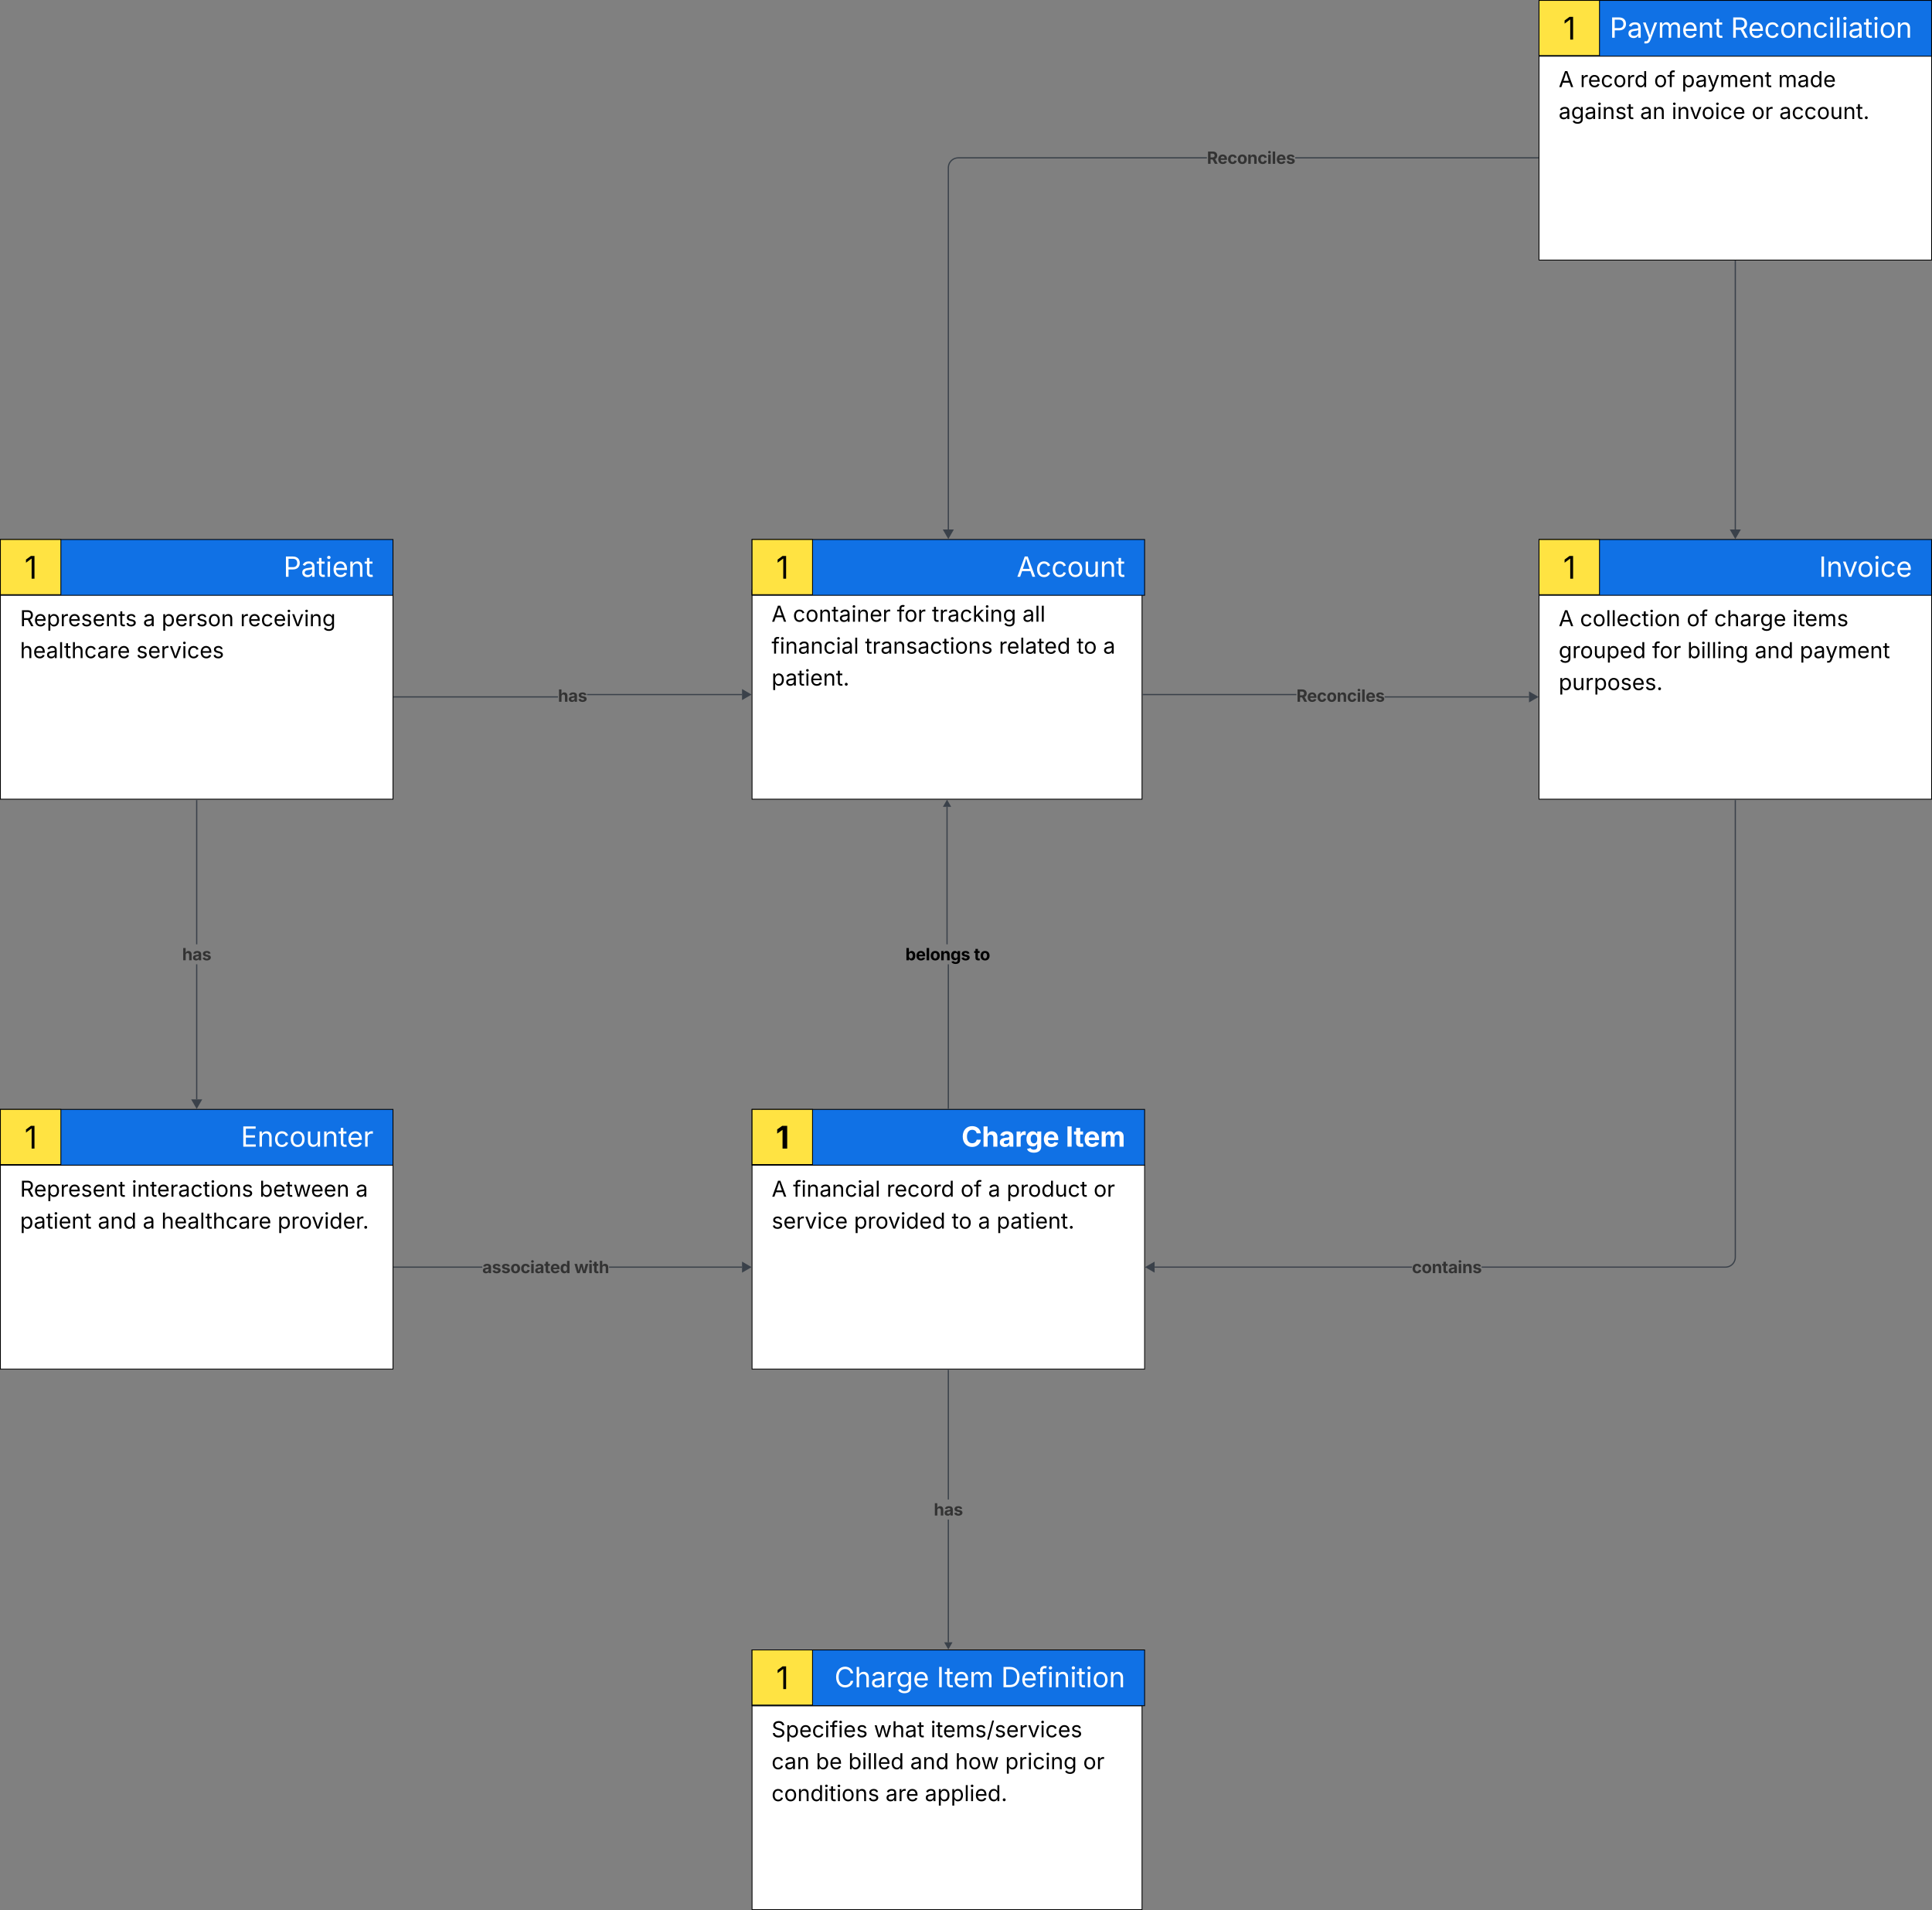 <svg xmlns="http://www.w3.org/2000/svg" xmlns:xlink="http://www.w3.org/1999/xlink" xmlns:lucid="lucid" width="4686.06" height="4631.79"><rect width="100%" height="100%" fill="#808080" stroke="none"/><g transform="translate(11258.802 -998.26)" lucid:page-tab-id="0_0"><path d="M-11257.8 2440.27h952.17v496h-952.17z" stroke="#000" stroke-width="2" fill="#fff"/><use xlink:href="#a" transform="matrix(1,0,0,1,-11210.193,2465.069) translate(0 51.667)"/><use xlink:href="#b" transform="matrix(1,0,0,1,-11210.193,2465.069) translate(298.411 51.667)"/><use xlink:href="#c" transform="matrix(1,0,0,1,-11210.193,2465.069) translate(343.359 51.667)"/><use xlink:href="#d" transform="matrix(1,0,0,1,-11210.193,2465.069) translate(533.828 51.667)"/><use xlink:href="#e" transform="matrix(1,0,0,1,-11210.193,2465.069) translate(0 129.104)"/><use xlink:href="#f" transform="matrix(1,0,0,1,-11210.193,2465.069) translate(282.005 129.104)"/><path d="M-11257.8 2306.54h952.17v135.3h-952.17z" stroke="#000" stroke-width="2" fill="#1071e5"/><use xlink:href="#g" transform="matrix(1,0,0,1,-11210.193,2313.303) translate(638.966 83.646)"/><path d="M-11257.8 2306.54h146.68v133.73h-146.68z" stroke="#000" stroke-width="2" fill="#ffe342"/><use xlink:href="#h" transform="matrix(1,0,0,1,-11250.468,2313.225) translate(51.134 88.319)"/><path d="M-10780.24 3664.24h-2.95V3336.6h2.96zm0-376.05h-2.95v-349.4l2.96-.02z" stroke="#3a414a" stroke-width=".05" fill="#3a414a"/><path d="M-10780.24 2938.82h-2.95v-1.54h2.96z" fill="#3a414a"/><path stroke="#3a414a" stroke-width=".05" fill="#3a414a"/><path d="M-10781.72 3684.5l-10.83-18.76h21.67z" fill="#3a414a"/><path d="M-10781.72 3687.45l-13.38-23.2h26.77zm-8.28-20.24l8.28 14.35 8.28-14.34z" stroke="#3a414a" stroke-width=".05" fill="#3a414a"/><use xlink:href="#i" transform="matrix(1,0,0,1,-10816.98,3288.194) translate(0 38.75)"/><path d="M-9434.72 2428.82h945.92v507.46h-945.92z" stroke="#000" stroke-width="2" fill="#fff"/><use xlink:href="#j" transform="matrix(1,0,0,1,-9387.423,2454.192) translate(0 51.667)"/><use xlink:href="#k" transform="matrix(1,0,0,1,-9387.423,2454.192) translate(51.797 51.667)"/><use xlink:href="#l" transform="matrix(1,0,0,1,-9387.423,2454.192) translate(304.01 51.667)"/><use xlink:href="#m" transform="matrix(1,0,0,1,-9387.423,2454.192) translate(389.245 51.667)"/><use xlink:href="#n" transform="matrix(1,0,0,1,-9387.423,2454.192) translate(608.594 51.667)"/><use xlink:href="#o" transform="matrix(1,0,0,1,-9387.423,2454.192) translate(0 129.104)"/><use xlink:href="#p" transform="matrix(1,0,0,1,-9387.423,2454.192) translate(226.875 129.104)"/><use xlink:href="#q" transform="matrix(1,0,0,1,-9387.423,2454.192) translate(551.432 129.104)"/><use xlink:href="#r" transform="matrix(1,0,0,1,-9387.423,2454.192) translate(740.26 129.104)"/><use xlink:href="#s" transform="matrix(1,0,0,1,-9387.423,2454.192) translate(804.167 129.104)"/><use xlink:href="#t" transform="matrix(1,0,0,1,-9387.423,2454.192) translate(0 206.542)"/><path d="M-9434.72 2306.54h952.17v135.3h-952.17z" stroke="#000" stroke-width="2" fill="#1071e5"/><use xlink:href="#u" transform="matrix(1,0,0,1,-9387.111,2313.303) translate(594.24 83.646)"/><path d="M-9434.72 2306.54h146.68v133.73h-146.68z" stroke="#000" stroke-width="2" fill="#ffe342"/><use xlink:href="#h" transform="matrix(1,0,0,1,-9427.385,2313.225) translate(51.134 88.319)"/><path d="M-9434.72 3823.8h952.17v494.45h-952.17z" stroke="#000" stroke-width="2" fill="#fff"/><use xlink:href="#j" transform="matrix(1,0,0,1,-9387.111,3848.532) translate(0 51.667)"/><use xlink:href="#o" transform="matrix(1,0,0,1,-9387.111,3848.532) translate(51.797 51.667)"/><use xlink:href="#v" transform="matrix(1,0,0,1,-9387.111,3848.532) translate(278.672 51.667)"/><use xlink:href="#w" transform="matrix(1,0,0,1,-9387.111,3848.532) translate(458.255 51.667)"/><use xlink:href="#x" transform="matrix(1,0,0,1,-9387.111,3848.532) translate(524.974 51.667)"/><use xlink:href="#y" transform="matrix(1,0,0,1,-9387.111,3848.532) translate(569.922 51.667)"/><use xlink:href="#z" transform="matrix(1,0,0,1,-9387.111,3848.532) translate(780.859 51.667)"/><use xlink:href="#A" transform="matrix(1,0,0,1,-9387.111,3848.532) translate(0 129.104)"/><use xlink:href="#B" transform="matrix(1,0,0,1,-9387.111,3848.532) translate(199.609 129.104)"/><use xlink:href="#r" transform="matrix(1,0,0,1,-9387.111,3848.532) translate(436.693 129.104)"/><use xlink:href="#x" transform="matrix(1,0,0,1,-9387.111,3848.532) translate(500.599 129.104)"/><use xlink:href="#t" transform="matrix(1,0,0,1,-9387.111,3848.532) translate(545.547 129.104)"/><path d="M-9434.72 3688.5h952.17v135.3h-952.17z" stroke="#000" stroke-width="2" fill="#1071e5"/><use xlink:href="#C" transform="matrix(1,0,0,1,-9387.111,3695.268) translate(460.32 83.646)"/><use xlink:href="#D" transform="matrix(1,0,0,1,-9387.111,3695.268) translate(712.99 83.646)"/><path d="M-9434.72 3688.5h146.68v133.73h-146.68z" stroke="#000" stroke-width="2" fill="#ffe342"/><use xlink:href="#E" transform="matrix(1,0,0,1,-9427.385,3695.189) translate(50.212 88.319)"/><path d="M-9434.72 5134.6h945.92v494.45h-945.92z" stroke="#000" stroke-width="2" fill="#fff"/><use xlink:href="#F" transform="matrix(1,0,0,1,-9387.423,5159.329) translate(0 51.667)"/><use xlink:href="#G" transform="matrix(1,0,0,1,-9387.423,5159.329) translate(248.255 51.667)"/><use xlink:href="#H" transform="matrix(1,0,0,1,-9387.423,5159.329) translate(385.833 51.667)"/><use xlink:href="#I" transform="matrix(1,0,0,1,-9387.423,5159.329) translate(0 129.104)"/><use xlink:href="#J" transform="matrix(1,0,0,1,-9387.423,5159.329) translate(107.448 129.104)"/><use xlink:href="#K" transform="matrix(1,0,0,1,-9387.423,5159.329) translate(186.198 129.104)"/><use xlink:href="#L" transform="matrix(1,0,0,1,-9387.423,5159.329) translate(336.354 129.104)"/><use xlink:href="#M" transform="matrix(1,0,0,1,-9387.423,5159.329) translate(445.469 129.104)"/><use xlink:href="#N" transform="matrix(1,0,0,1,-9387.423,5159.329) translate(566.667 129.104)"/><use xlink:href="#O" transform="matrix(1,0,0,1,-9387.423,5159.329) translate(755.755 129.104)"/><use xlink:href="#P" transform="matrix(1,0,0,1,-9387.423,5159.329) translate(0 206.542)"/><use xlink:href="#Q" transform="matrix(1,0,0,1,-9387.423,5159.329) translate(276.536 206.542)"/><use xlink:href="#R" transform="matrix(1,0,0,1,-9387.423,5159.329) translate(371.771 206.542)"/><path d="M-9434.72 4999.3h952.17v135.3h-952.17z" stroke="#000" stroke-width="2" fill="#1071e5"/><use xlink:href="#S" transform="matrix(1,0,0,1,-9387.111,5006.065) translate(152.247 83.646)"/><use xlink:href="#T" transform="matrix(1,0,0,1,-9387.111,5006.065) translate(400.294 83.646)"/><use xlink:href="#U" transform="matrix(1,0,0,1,-9387.111,5006.065) translate(556.349 83.646)"/><path d="M-9434.72 4999.3h146.68v133.73h-146.68z" stroke="#000" stroke-width="2" fill="#ffe342"/><use xlink:href="#h" transform="matrix(1,0,0,1,-9427.385,5005.986) translate(51.134 88.319)"/><path d="M-7525.9 2440.27h952.16v496h-952.17z" stroke="#000" stroke-width="2" fill="#fff"/><use xlink:href="#j" transform="matrix(1,0,0,1,-7478.305,2465.069) translate(0 51.667)"/><use xlink:href="#V" transform="matrix(1,0,0,1,-7478.305,2465.069) translate(51.797 51.667)"/><use xlink:href="#w" transform="matrix(1,0,0,1,-7478.305,2465.069) translate(310.495 51.667)"/><use xlink:href="#W" transform="matrix(1,0,0,1,-7478.305,2465.069) translate(377.214 51.667)"/><use xlink:href="#X" transform="matrix(1,0,0,1,-7478.305,2465.069) translate(567.161 51.667)"/><use xlink:href="#Y" transform="matrix(1,0,0,1,-7478.305,2465.069) translate(0 129.104)"/><use xlink:href="#l" transform="matrix(1,0,0,1,-7478.305,2465.069) translate(226.823 129.104)"/><use xlink:href="#Z" transform="matrix(1,0,0,1,-7478.305,2465.069) translate(312.057 129.104)"/><use xlink:href="#aa" transform="matrix(1,0,0,1,-7478.305,2465.069) translate(475.599 129.104)"/><use xlink:href="#ab" transform="matrix(1,0,0,1,-7478.305,2465.069) translate(584.714 129.104)"/><use xlink:href="#ac" transform="matrix(1,0,0,1,-7478.305,2465.069) translate(0 206.542)"/><path d="M-7525.9 2306.54h952.16v135.3h-952.17z" stroke="#000" stroke-width="2" fill="#1071e5"/><use xlink:href="#ad" transform="matrix(1,0,0,1,-7478.305,2313.303) translate(631.447 83.646)"/><path d="M-7525.9 2306.54h146.67v133.73h-146.68z" stroke="#000" stroke-width="2" fill="#ffe342"/><use xlink:href="#h" transform="matrix(1,0,0,1,-7518.58,2313.225) translate(51.134 88.319)"/><path d="M-7525.9 1133h952.16v496h-952.17z" stroke="#000" stroke-width="2" fill="#fff"/><use xlink:href="#j" transform="matrix(1,0,0,1,-7478.305,1157.791) translate(0 51.667)"/><use xlink:href="#v" transform="matrix(1,0,0,1,-7478.305,1157.791) translate(51.797 51.667)"/><use xlink:href="#w" transform="matrix(1,0,0,1,-7478.305,1157.791) translate(231.38 51.667)"/><use xlink:href="#ae" transform="matrix(1,0,0,1,-7478.305,1157.791) translate(298.099 51.667)"/><use xlink:href="#af" transform="matrix(1,0,0,1,-7478.305,1157.791) translate(532.188 51.667)"/><use xlink:href="#ag" transform="matrix(1,0,0,1,-7478.305,1157.791) translate(0 129.104)"/><use xlink:href="#ah" transform="matrix(1,0,0,1,-7478.305,1157.791) translate(197.63 129.104)"/><use xlink:href="#ai" transform="matrix(1,0,0,1,-7478.305,1157.791) translate(274.089 129.104)"/><use xlink:href="#aj" transform="matrix(1,0,0,1,-7478.305,1157.791) translate(468.125 129.104)"/><use xlink:href="#ak" transform="matrix(1,0,0,1,-7478.305,1157.791) translate(535.182 129.104)"/><path d="M-7525.9 999.26h952.16v135.3h-952.17z" stroke="#000" stroke-width="2" fill="#1071e5"/><g><use xlink:href="#al" transform="matrix(1,0,0,1,-7478.305,1006.026) translate(123.764 83.646)"/><use xlink:href="#am" transform="matrix(1,0,0,1,-7478.305,1006.026) translate(417.482 83.646)"/></g><path d="M-7525.9 999.26h146.67V1133h-146.68z" stroke="#000" stroke-width="2" fill="#ffe342"/><g><use xlink:href="#h" transform="matrix(1,0,0,1,-7518.58,1005.947) translate(51.134 88.319)"/></g><path d="M-9905.44 2689.75h-397.7v-2.95h397.7zm446.46-5.72h-375.93v-2.95H-9459z" stroke="#3a414a" stroke-width=".05" fill="#3a414a"/><path d="M-10303.1 2689.75h-1.53v-2.95h1.54z" fill="#3a414a"/><path stroke="#3a414a" stroke-width=".05" fill="#3a414a"/><path d="M-9438.72 2682.55l-18.76 10.84v-21.68z" fill="#3a414a"/><path d="M-9435.77 2682.55l-23.2 13.4v-26.8zm-20.24 8.28l14.33-8.28-14.34-8.28z" stroke="#3a414a" stroke-width=".05" fill="#3a414a"/><g><use xlink:href="#i" transform="matrix(1,0,0,1,-9905.438,2661.215) translate(0 38.75)"/></g><path d="M-10088.95 4072.5h-214.18v-2.95h214.18zm629.97 0h-322.55v-2.95h322.55z" stroke="#3a414a" stroke-width=".05" fill="#3a414a"/><path d="M-10303.1 4072.5h-1.53v-2.95h1.54z" fill="#3a414a"/><path stroke="#3a414a" stroke-width=".05" fill="#3a414a"/><path d="M-9438.72 4071.03l-18.76 10.83v-21.66z" fill="#3a414a"/><path d="M-9435.77 4071.03l-23.2 13.4v-26.8zm-20.24 8.28l14.33-8.27-14.34-8.28z" stroke="#3a414a" stroke-width=".05" fill="#3a414a"/><g><use xlink:href="#an" transform="matrix(1,0,0,1,-10088.953,4046.83) translate(0 38.75)"/><use xlink:href="#ao" transform="matrix(1,0,0,1,-10088.953,4046.83) translate(222.93 38.75)"/></g><path d="M-8957.16 4980.8h-2.95v-297.83h2.94zm0-346.23h-2.95v-313.82h2.94z" stroke="#3a414a" stroke-width=".05" fill="#3a414a"/><path d="M-8957.16 4320.8h-2.95v-1.55h2.94z" fill="#3a414a"/><path stroke="#3a414a" stroke-width=".05" fill="#3a414a"/><path d="M-8958.63 4995.3l-7.5-13h15z" fill="#3a414a"/><path d="M-8958.63 4998.25l-10.06-17.42h20.12zm-4.95-14.47l4.95 8.57 4.94-8.57z" stroke="#3a414a" stroke-width=".05" fill="#3a414a"/><g><use xlink:href="#i" transform="matrix(1,0,0,1,-8993.897,4634.575) translate(0 38.75)"/></g><path d="M-8957.16 3686h-2.95v-349.4h2.94zm-3.13-397.8h-2.94v-333.42h2.95z" stroke="#3a414a" stroke-width=".05" fill="#3a414a"/><path d="M-8957.16 3687.5h-2.95v-1.54h2.94z" fill="#3a414a"/><path stroke="#3a414a" stroke-width=".05" fill="#3a414a"/><path d="M-8954.26 2953.28h-15l7.5-13z" fill="#3a414a"/><path d="M-8951.7 2954.75h-20.1l10.04-17.4zm-15-2.95h9.9l-4.96-8.57z" stroke="#3a414a" stroke-width=".05" fill="#3a414a"/><g><use xlink:href="#ap" transform="matrix(1,0,0,1,-9062.824,3288.194) translate(0 38.75)"/><use xlink:href="#aq" transform="matrix(1,0,0,1,-9062.824,3288.194) translate(166.465 38.75)"/></g><path d="M-7550.18 2686.8v2.95h-350.17v-2.95zm-936.12-2.77v-2.95h371.93v2.95z" stroke="#3a414a" stroke-width=".05" fill="#3a414a"/><path d="M-8486.26 2684.03h-1.54v-2.95h1.54z" fill="#3a414a"/><path stroke="#3a414a" stroke-width=".05" fill="#3a414a"/><path d="M-7529.9 2688.28l-18.78 10.83v-21.66z" fill="#3a414a"/><path d="M-7526.96 2688.28l-23.2 13.38v-26.77zm-20.24 8.27l14.34-8.27-14.34-8.28z" stroke="#3a414a" stroke-width=".05" fill="#3a414a"/><g><use xlink:href="#ar" transform="matrix(1,0,0,1,-8114.369,2661.215) translate(0 38.75)"/></g><path d="M-8331.37 1382.47h-603.2l-3.6.3-3.42.8-3.26 1.36-3 1.85-2.7 2.3-2.3 2.68-1.84 3-1.35 3.28-.83 3.44-.28 3.58v877.2h-2.95v-877.32l.3-3.93.93-3.88 1.53-3.7 2.1-3.4 2.6-3.04 3.03-2.6 3.4-2.08 3.7-1.53 3.88-.94 3.93-.3h603.33zm802.96 0h-588.94v-2.95h588.93z" stroke="#3a414a" stroke-width=".05" fill="#3a414a"/><path d="M-7526.9 1382.47h-1.55v-2.95h1.54z" fill="#3a414a"/><path stroke="#3a414a" stroke-width=".05" fill="#3a414a"/><path d="M-8958.63 2302.54l-10.84-18.77h21.67z" fill="#3a414a"/><path d="M-8958.63 2305.5l-13.4-23.2h26.78zm-8.28-20.25l8.27 14.34 8.27-14.35z" stroke="#3a414a" stroke-width=".05" fill="#3a414a"/><g><use xlink:href="#ar" transform="matrix(1,0,0,1,-8331.367,1356.799) translate(0 38.75)"/></g><path d="M-7049.83 1631.5v650.77" stroke="#3a414a" stroke-width="3" fill="none"/><path d="M-7048.35 1631.55h-2.95V1630h2.95z" stroke="#3a414a" stroke-width=".05" fill="#3a414a"/><path d="M-7049.83 2302.54l-10.83-18.77h21.66z" stroke="#3a414a" stroke-width="3" fill="#3a414a"/><path d="M-7834.2 4072.5h-624.08v-2.95h624.07zm785.85-25.4l-.3 3.9-.95 3.9-1.52 3.7-2.1 3.4-2.6 3.05-3.03 2.6-3.4 2.08-3.7 1.53-3.9.93-3.92.3h-591.26v-2.95h591.14l3.6-.28 3.43-.82 3.27-1.36 3-1.85 2.7-2.3 2.3-2.68 1.84-3.02 1.35-3.26.8-3.45.3-3.58V2938.8l2.95-.02z" stroke="#3a414a" stroke-width=".05" fill="#3a414a"/><path d="M-7048.35 2938.82h-2.95v-1.54h2.95z" fill="#3a414a"/><path stroke="#3a414a" stroke-width=".05" fill="#3a414a"/><path d="M-8459.78 4081.86l-18.77-10.83 18.77-10.83z" fill="#3a414a"/><path d="M-8458.3 4084.42l-23.2-13.4 23.2-13.38zm-17.3-13.4l14.34 8.3v-16.57z" stroke="#3a414a" stroke-width=".05" fill="#3a414a"/><g><use xlink:href="#as" transform="matrix(1,0,0,1,-7834.214,4046.83) translate(0 38.75)"/></g><path d="M-11257.8 3823.8h952.17v494.45h-952.17z" stroke="#000" stroke-width="2" fill="#fff"/><g><use xlink:href="#at" transform="matrix(1,0,0,1,-11210.193,3848.532) translate(0 51.667)"/><use xlink:href="#au" transform="matrix(1,0,0,1,-11210.193,3848.532) translate(270.781 51.667)"/><use xlink:href="#av" transform="matrix(1,0,0,1,-11210.193,3848.532) translate(580.729 51.667)"/><use xlink:href="#aw" transform="matrix(1,0,0,1,-11210.193,3848.532) translate(814.089 51.667)"/><use xlink:href="#ax" transform="matrix(1,0,0,1,-11210.193,3848.532) translate(0 129.104)"/><use xlink:href="#L" transform="matrix(1,0,0,1,-11210.193,3848.532) translate(188.542 129.104)"/><use xlink:href="#b" transform="matrix(1,0,0,1,-11210.193,3848.532) translate(297.656 129.104)"/><use xlink:href="#e" transform="matrix(1,0,0,1,-11210.193,3848.532) translate(342.604 129.104)"/><use xlink:href="#ay" transform="matrix(1,0,0,1,-11210.193,3848.532) translate(624.609 129.104)"/></g><path d="M-11257.8 3688.5h952.17v135.3h-952.17z" stroke="#000" stroke-width="2" fill="#1071e5"/><g><use xlink:href="#az" transform="matrix(1,0,0,1,-11210.193,3695.268) translate(535.548 83.646)"/></g><path d="M-11257.8 3688.5h146.68v133.73h-146.68z" stroke="#000" stroke-width="2" fill="#ffe342"/><g><use xlink:href="#h" transform="matrix(1,0,0,1,-11250.468,3695.189) translate(51.134 88.319)"/></g><defs><path d="M180 0v-1490h510c348 0 508 194 508 460 0 198-88 351-276 417L1256 0h-220L726-579c-117 2-238 0-356 1V0H180zm190-747h312c235 0 327-108 327-283 0-177-92-293-329-293H370v576" id="aA"/><path d="M628 24c-324 0-524-230-524-574 0-343 198-582 503-582 237 0 487 146 487 559v75H286c9 234 145 362 343 362 132 0 231-58 273-172l174 48C1024-91 857 24 628 24zM287-650h624c-17-190-120-322-304-322-192 0-309 151-320 322" id="aB"/><path d="M158 418v-1536h174v179h20c37-59 106-193 324-193 279 0 474 222 474 576 0 356-194 580-473 580-213 0-288-135-325-197h-14v591H158zm492-555c209 0 317-186 317-421 0-232-105-413-317-413-206 0-314 166-314 413 0 249 111 421 314 421" id="aC"/><path d="M158 0v-1118h174v172h12c41-113 157-188 290-188 26 0 70 2 91 3v181c-11-2-60-10-108-10-161 0-279 109-279 260V0H158" id="aD"/><path d="M538 24C308 24 148-78 108-271l171-41c32 123 123 178 257 178 156 0 256-77 256-169 0-77-54-128-164-154l-186-44c-203-48-300-148-300-305 0-192 176-326 414-326 230 0 351 112 402 269l-163 42c-31-80-94-158-238-158-133 0-233 69-233 162 0 83 57 129 188 160l169 40c203 48 298 149 298 302 0 196-179 339-441 339" id="aE"/><path d="M338-670V0H158v-1118h173l1 207c72-158 192-221 342-221 226 0 378 139 378 422V0H872v-695c0-172-96-275-252-275-161 0-282 109-282 300" id="aF"/><path d="M598-1118v154H368v674c0 100 37 144 132 144 23 0 62-6 92-12L629-6c-37 13-88 20-134 20-193 0-307-107-307-290v-688H20v-154h168v-266h180v266h230" id="aG"/><g id="a"><use transform="matrix(0.026,0,0,0.026,0,0)" xlink:href="#aA"/><use transform="matrix(0.026,0,0,0.026,33.542,0)" xlink:href="#aB"/><use transform="matrix(0.026,0,0,0.026,64.635,0)" xlink:href="#aC"/><use transform="matrix(0.026,0,0,0.026,97.292,0)" xlink:href="#aD"/><use transform="matrix(0.026,0,0,0.026,116.484,0)" xlink:href="#aB"/><use transform="matrix(0.026,0,0,0.026,147.578,0)" xlink:href="#aE"/><use transform="matrix(0.026,0,0,0.026,175.729,0)" xlink:href="#aB"/><use transform="matrix(0.026,0,0,0.026,206.823,0)" xlink:href="#aF"/><use transform="matrix(0.026,0,0,0.026,238.333,0)" xlink:href="#aG"/><use transform="matrix(0.026,0,0,0.026,255.26,0)" xlink:href="#aE"/></g><path d="M471 26C259 26 90-98 90-318c0-256 228-303 435-329 202-27 287-16 287-108 0-139-79-219-234-219-161 0-248 86-283 164l-173-57c86-203 278-265 451-265 150 0 419 46 419 395V0H815v-152h-12C765-73 660 26 471 26zm31-159c199 0 310-134 310-271v-155c-30 35-226 55-295 64-131 17-246 59-246 186 0 116 97 176 231 176" id="aH"/><use transform="matrix(0.026,0,0,0.026,0,0)" xlink:href="#aH" id="b"/><path d="M613 24c-304 0-509-231-509-576 0-350 205-580 509-580 305 0 511 230 511 580 0 345-206 576-511 576zm0-161c226 0 329-195 329-415 0-222-103-419-329-419-223 0-326 196-326 419 0 220 103 415 326 415" id="aI"/><g id="c"><use transform="matrix(0.026,0,0,0.026,0,0)" xlink:href="#aC"/><use transform="matrix(0.026,0,0,0.026,32.656,0)" xlink:href="#aB"/><use transform="matrix(0.026,0,0,0.026,63.75,0)" xlink:href="#aD"/><use transform="matrix(0.026,0,0,0.026,83.828,0)" xlink:href="#aE"/><use transform="matrix(0.026,0,0,0.026,111.979,0)" xlink:href="#aI"/><use transform="matrix(0.026,0,0,0.026,143.958,0)" xlink:href="#aF"/></g><path d="M613 24c-304 0-509-231-509-576 0-350 205-580 509-580 216 0 392 114 453 309l-173 49c-33-115-133-197-280-197-223 0-326 196-326 419 0 220 103 415 326 415 150 0 252-85 285-206l172 49C1010-95 832 24 613 24" id="aJ"/><path d="M158 0v-1118h180V0H158zm91-1301c-68 0-125-53-125-119s57-119 125-119c69 0 126 53 126 119s-57 119-126 119" id="aK"/><path d="M481 0L54-1118h197c107 314 236 620 325 951 87-331 217-637 324-951h197L670 0H481" id="aL"/><path d="M611 442c-248 0-391-105-460-228l146-94c47 65 117 165 314 165 178 0 307-82 307-266v-224h-17C863-141 792-18 576-18c-268 0-472-195-472-546 0-346 197-568 476-568 216 0 288 133 326 193h17v-179h175V29c0 289-215 413-487 413zm-5-620c203 0 314-146 314-390 0-237-108-403-314-403-213 0-319 180-319 403 0 230 109 390 319 390" id="aM"/><g id="d"><use transform="matrix(0.026,0,0,0.026,0,0)" xlink:href="#aD"/><use transform="matrix(0.026,0,0,0.026,19.193,0)" xlink:href="#aB"/><use transform="matrix(0.026,0,0,0.026,50.286,0)" xlink:href="#aJ"/><use transform="matrix(0.026,0,0,0.026,80.755,0)" xlink:href="#aB"/><use transform="matrix(0.026,0,0,0.026,111.849,0)" xlink:href="#aK"/><use transform="matrix(0.026,0,0,0.026,124.766,0)" xlink:href="#aL"/><use transform="matrix(0.026,0,0,0.026,154.74,0)" xlink:href="#aK"/><use transform="matrix(0.026,0,0,0.026,167.656,0)" xlink:href="#aF"/><use transform="matrix(0.026,0,0,0.026,199.167,0)" xlink:href="#aM"/></g><path d="M338-670V0H158v-1490h180v566c73-149 190-208 336-208 226 0 379 139 379 422V0H872v-695c0-172-96-275-252-275-161 0-282 109-282 300" id="aN"/><path d="M338-1490V0H158v-1490h180" id="aO"/><g id="e"><use transform="matrix(0.026,0,0,0.026,0,0)" xlink:href="#aN"/><use transform="matrix(0.026,0,0,0.026,31.536,0)" xlink:href="#aB"/><use transform="matrix(0.026,0,0,0.026,63.151,0)" xlink:href="#aH"/><use transform="matrix(0.026,0,0,0.026,93.099,0)" xlink:href="#aO"/><use transform="matrix(0.026,0,0,0.026,106.797,0)" xlink:href="#aG"/><use transform="matrix(0.026,0,0,0.026,124.245,0)" xlink:href="#aN"/><use transform="matrix(0.026,0,0,0.026,155.781,0)" xlink:href="#aJ"/><use transform="matrix(0.026,0,0,0.026,186.771,0)" xlink:href="#aH"/><use transform="matrix(0.026,0,0,0.026,216.719,0)" xlink:href="#aD"/><use transform="matrix(0.026,0,0,0.026,235.911,0)" xlink:href="#aB"/></g><g id="f"><use transform="matrix(0.026,0,0,0.026,0,0)" xlink:href="#aE"/><use transform="matrix(0.026,0,0,0.026,28.151,0)" xlink:href="#aB"/><use transform="matrix(0.026,0,0,0.026,59.245,0)" xlink:href="#aD"/><use transform="matrix(0.026,0,0,0.026,80.156,0)" xlink:href="#aL"/><use transform="matrix(0.026,0,0,0.026,110.13,0)" xlink:href="#aK"/><use transform="matrix(0.026,0,0,0.026,123.047,0)" xlink:href="#aJ"/><use transform="matrix(0.026,0,0,0.026,153.516,0)" xlink:href="#aB"/><use transform="matrix(0.026,0,0,0.026,184.609,0)" xlink:href="#aE"/></g><path fill="#fff" d="M180 0v-1490h510c348 0 508 209 508 474 0 266-160 477-507 477H370V0H180zm190-706h312c236 0 327-133 327-310 0-176-91-307-329-307H370v617" id="aP"/><path fill="#fff" d="M471 26C259 26 90-98 90-318c0-256 228-303 435-329 202-27 287-16 287-108 0-139-79-219-234-219-161 0-248 86-283 164l-173-57c86-203 278-265 451-265 150 0 419 46 419 395V0H815v-152h-12C765-73 660 26 471 26zm31-159c199 0 310-134 310-271v-155c-30 35-226 55-295 64-131 17-246 59-246 186 0 116 97 176 231 176" id="aQ"/><path fill="#fff" d="M598-1118v154H368v674c0 100 37 144 132 144 23 0 62-6 92-12L629-6c-37 13-88 20-134 20-193 0-307-107-307-290v-688H20v-154h168v-266h180v266h230" id="aR"/><path fill="#fff" d="M158 0v-1118h180V0H158zm91-1301c-68 0-125-53-125-119s57-119 125-119c69 0 126 53 126 119s-57 119-126 119" id="aS"/><path fill="#fff" d="M628 24c-324 0-524-230-524-574 0-343 198-582 503-582 237 0 487 146 487 559v75H286c9 234 145 362 343 362 132 0 231-58 273-172l174 48C1024-91 857 24 628 24zM287-650h624c-17-190-120-322-304-322-192 0-309 151-320 322" id="aT"/><path fill="#fff" d="M338-670V0H158v-1118h173l1 207c72-158 192-221 342-221 226 0 378 139 378 422V0H872v-695c0-172-96-275-252-275-161 0-282 109-282 300" id="aU"/><g id="g"><use transform="matrix(0.033,0,0,0.033,0,0)" xlink:href="#aP"/><use transform="matrix(0.033,0,0,0.033,42.578,0)" xlink:href="#aQ"/><use transform="matrix(0.033,0,0,0.033,80.013,0)" xlink:href="#aR"/><use transform="matrix(0.033,0,0,0.033,101.823,0)" xlink:href="#aS"/><use transform="matrix(0.033,0,0,0.033,117.969,0)" xlink:href="#aT"/><use transform="matrix(0.033,0,0,0.033,156.836,0)" xlink:href="#aU"/><use transform="matrix(0.033,0,0,0.033,196.224,0)" xlink:href="#aR"/></g><path d="M653-1490V0H466v-1314h-10L96-1047v-204l324-239h233" id="aV"/><use transform="matrix(0.037,0,0,0.037,0,0)" xlink:href="#aV" id="h"/><path fill="#333" d="M428-647V0H128v-1490h294v586c65-146 175-228 341-228 232 0 385 159 385 421V0H847v-659c0-139-76-222-202-222-128 0-217 86-217 234" id="aW"/><path fill="#333" d="M440 22C227 22 68-92 68-313c0-250 202-322 422-343 195-21 271-24 271-105 0-95-63-149-175-149-116 0-187 57-211 129l-275-46c57-194 237-305 487-305 240 0 474 108 474 379V0H777v-155h-10C713-51 605 22 440 22zm85-211c140 0 238-93 238-211v-121c-37 26-156 42-222 51-111 16-185 59-185 149 0 87 70 132 169 132" id="aX"/><path fill="#333" d="M572 22C302 22 117-98 78-306l279-48c29 105 101 156 224 156 114 0 185-48 185-115 0-118-228-130-337-155-215-49-322-150-322-317 0-215 187-347 470-347 265 0 424 116 466 298l-266 47c-24-76-87-130-196-130-98 0-174 46-174 113 0 56 38 95 144 117l201 40c216 44 320 143 320 302 0 220-207 367-500 367" id="aY"/><g id="i"><use transform="matrix(0.02,0,0,0.02,0,0)" xlink:href="#aW"/><use transform="matrix(0.02,0,0,0.02,24.902,0)" xlink:href="#aX"/><use transform="matrix(0.02,0,0,0.02,48.125,0)" xlink:href="#aY"/></g><path d="M52 0l541-1490h220L1361 0h-200l-149-416H398L254 0H52zm404-582h497c-103-290-145-390-251-756-108 377-145 460-246 756" id="aZ"/><use transform="matrix(0.026,0,0,0.026,0,0)" xlink:href="#aZ" id="j"/><g id="k"><use transform="matrix(0.026,0,0,0.026,0,0)" xlink:href="#aJ"/><use transform="matrix(0.026,0,0,0.026,30.469,0)" xlink:href="#aI"/><use transform="matrix(0.026,0,0,0.026,62.448,0)" xlink:href="#aF"/><use transform="matrix(0.026,0,0,0.026,93.958,0)" xlink:href="#aG"/><use transform="matrix(0.026,0,0,0.026,111.667,0)" xlink:href="#aH"/><use transform="matrix(0.026,0,0,0.026,141.615,0)" xlink:href="#aK"/><use transform="matrix(0.026,0,0,0.026,154.531,0)" xlink:href="#aF"/><use transform="matrix(0.026,0,0,0.026,186.042,0)" xlink:href="#aB"/><use transform="matrix(0.026,0,0,0.026,217.135,0)" xlink:href="#aD"/></g><path d="M678-1118v154H420V0H240v-964H20v-154h220v-149c0-194 155-293 318-293 85 0 141 18 168 30l-50 154c-19-6-47-17-97-17-111 0-159 58-159 166v109h258" id="ba"/><g id="l"><use transform="matrix(0.026,0,0,0.026,0,0)" xlink:href="#ba"/><use transform="matrix(0.026,0,0,0.026,18.177,0)" xlink:href="#aI"/><use transform="matrix(0.026,0,0,0.026,50.156,0)" xlink:href="#aD"/></g><path d="M158 0v-1490h180v865h22l478-493h223L593-638 1096 0H865L456-523 338-412V0H158" id="bb"/><g id="m"><use transform="matrix(0.026,0,0,0.026,0,0)" xlink:href="#aG"/><use transform="matrix(0.026,0,0,0.026,17.448,0)" xlink:href="#aD"/><use transform="matrix(0.026,0,0,0.026,37.526,0)" xlink:href="#aH"/><use transform="matrix(0.026,0,0,0.026,67.474,0)" xlink:href="#aJ"/><use transform="matrix(0.026,0,0,0.026,97.943,0)" xlink:href="#bb"/><use transform="matrix(0.026,0,0,0.026,127.214,0)" xlink:href="#aK"/><use transform="matrix(0.026,0,0,0.026,140.13,0)" xlink:href="#aF"/><use transform="matrix(0.026,0,0,0.026,171.641,0)" xlink:href="#aM"/></g><g id="n"><use transform="matrix(0.026,0,0,0.026,0,0)" xlink:href="#aH"/><use transform="matrix(0.026,0,0,0.026,29.948,0)" xlink:href="#aO"/><use transform="matrix(0.026,0,0,0.026,42.865,0)" xlink:href="#aO"/></g><g id="o"><use transform="matrix(0.026,0,0,0.026,0,0)" xlink:href="#ba"/><use transform="matrix(0.026,0,0,0.026,19.74,0)" xlink:href="#aK"/><use transform="matrix(0.026,0,0,0.026,32.656,0)" xlink:href="#aF"/><use transform="matrix(0.026,0,0,0.026,64.167,0)" xlink:href="#aH"/><use transform="matrix(0.026,0,0,0.026,94.115,0)" xlink:href="#aF"/><use transform="matrix(0.026,0,0,0.026,125.625,0)" xlink:href="#aJ"/><use transform="matrix(0.026,0,0,0.026,156.094,0)" xlink:href="#aK"/><use transform="matrix(0.026,0,0,0.026,169.01,0)" xlink:href="#aH"/><use transform="matrix(0.026,0,0,0.026,198.958,0)" xlink:href="#aO"/></g><g id="p"><use transform="matrix(0.026,0,0,0.026,0,0)" xlink:href="#aG"/><use transform="matrix(0.026,0,0,0.026,17.448,0)" xlink:href="#aD"/><use transform="matrix(0.026,0,0,0.026,37.526,0)" xlink:href="#aH"/><use transform="matrix(0.026,0,0,0.026,67.474,0)" xlink:href="#aF"/><use transform="matrix(0.026,0,0,0.026,98.984,0)" xlink:href="#aE"/><use transform="matrix(0.026,0,0,0.026,127.135,0)" xlink:href="#aH"/><use transform="matrix(0.026,0,0,0.026,157.083,0)" xlink:href="#aJ"/><use transform="matrix(0.026,0,0,0.026,187.552,0)" xlink:href="#aG"/><use transform="matrix(0.026,0,0,0.026,205,0)" xlink:href="#aK"/><use transform="matrix(0.026,0,0,0.026,217.917,0)" xlink:href="#aI"/><use transform="matrix(0.026,0,0,0.026,249.896,0)" xlink:href="#aF"/><use transform="matrix(0.026,0,0,0.026,281.406,0)" xlink:href="#aE"/></g><path d="M577 24c-279 0-473-224-473-580 0-354 195-576 474-576 218 0 287 134 324 193h14v-551h180V0H922v-173h-20C865-111 790 24 577 24zm27-161c203 0 314-172 314-421 0-247-108-413-314-413-212 0-317 181-317 413 0 235 108 421 317 421" id="bc"/><g id="q"><use transform="matrix(0.026,0,0,0.026,0,0)" xlink:href="#aD"/><use transform="matrix(0.026,0,0,0.026,19.193,0)" xlink:href="#aB"/><use transform="matrix(0.026,0,0,0.026,50.286,0)" xlink:href="#aO"/><use transform="matrix(0.026,0,0,0.026,63.203,0)" xlink:href="#aH"/><use transform="matrix(0.026,0,0,0.026,93.151,0)" xlink:href="#aG"/><use transform="matrix(0.026,0,0,0.026,110.078,0)" xlink:href="#aB"/><use transform="matrix(0.026,0,0,0.026,141.172,0)" xlink:href="#bc"/></g><g id="r"><use transform="matrix(0.026,0,0,0.026,0,0)" xlink:href="#aG"/><use transform="matrix(0.026,0,0,0.026,16.927,0)" xlink:href="#aI"/></g><use transform="matrix(0.026,0,0,0.026,0,0)" xlink:href="#aH" id="s"/><path d="M295 13c-75 0-135-60-135-135s60-135 135-135 135 60 135 135S370 13 295 13" id="bd"/><g id="t"><use transform="matrix(0.026,0,0,0.026,0,0)" xlink:href="#aC"/><use transform="matrix(0.026,0,0,0.026,33.177,0)" xlink:href="#aH"/><use transform="matrix(0.026,0,0,0.026,63.125,0)" xlink:href="#aG"/><use transform="matrix(0.026,0,0,0.026,80.573,0)" xlink:href="#aK"/><use transform="matrix(0.026,0,0,0.026,93.49,0)" xlink:href="#aB"/><use transform="matrix(0.026,0,0,0.026,124.583,0)" xlink:href="#aF"/><use transform="matrix(0.026,0,0,0.026,156.094,0)" xlink:href="#aG"/><use transform="matrix(0.026,0,0,0.026,173.542,0)" xlink:href="#bd"/></g><path fill="#fff" d="M52 0l541-1490h220L1361 0h-200l-149-416H398L254 0H52zm404-582h497c-103-290-145-390-251-756-108 377-145 460-246 756" id="be"/><path fill="#fff" d="M613 24c-304 0-509-231-509-576 0-350 205-580 509-580 216 0 392 114 453 309l-173 49c-33-115-133-197-280-197-223 0-326 196-326 419 0 220 103 415 326 415 150 0 252-85 285-206l172 49C1010-95 832 24 613 24" id="bf"/><path fill="#fff" d="M613 24c-304 0-509-231-509-576 0-350 205-580 509-580 305 0 511 230 511 580 0 345-206 576-511 576zm0-161c226 0 329-195 329-415 0-222-103-419-329-419-223 0-326 196-326 419 0 220 103 415 326 415" id="bg"/><path fill="#fff" d="M537 14c-226 0-379-139-379-422v-710h180v695c0 172 97 275 253 275 160 0 281-109 281-300v-670h181V0H879v-209C806-46 684 14 537 14" id="bh"/><g id="u"><use transform="matrix(0.033,0,0,0.033,0,0)" xlink:href="#be"/><use transform="matrix(0.033,0,0,0.033,45.996,0)" xlink:href="#bf"/><use transform="matrix(0.033,0,0,0.033,84.082,0)" xlink:href="#bf"/><use transform="matrix(0.033,0,0,0.033,122.168,0)" xlink:href="#bg"/><use transform="matrix(0.033,0,0,0.033,162.142,0)" xlink:href="#bh"/><use transform="matrix(0.033,0,0,0.033,201.563,0)" xlink:href="#aU"/><use transform="matrix(0.033,0,0,0.033,240.951,0)" xlink:href="#aR"/></g><g id="v"><use transform="matrix(0.026,0,0,0.026,0,0)" xlink:href="#aD"/><use transform="matrix(0.026,0,0,0.026,19.193,0)" xlink:href="#aB"/><use transform="matrix(0.026,0,0,0.026,50.286,0)" xlink:href="#aJ"/><use transform="matrix(0.026,0,0,0.026,80.755,0)" xlink:href="#aI"/><use transform="matrix(0.026,0,0,0.026,112.734,0)" xlink:href="#aD"/><use transform="matrix(0.026,0,0,0.026,131.927,0)" xlink:href="#bc"/></g><g id="w"><use transform="matrix(0.026,0,0,0.026,0,0)" xlink:href="#aI"/><use transform="matrix(0.026,0,0,0.026,31.979,0)" xlink:href="#ba"/></g><use transform="matrix(0.026,0,0,0.026,0,0)" xlink:href="#aH" id="x"/><path d="M537 14c-226 0-379-139-379-422v-710h180v695c0 172 97 275 253 275 160 0 281-109 281-300v-670h181V0H879v-209C806-46 684 14 537 14" id="bi"/><g id="y"><use transform="matrix(0.026,0,0,0.026,0,0)" xlink:href="#aC"/><use transform="matrix(0.026,0,0,0.026,32.656,0)" xlink:href="#aD"/><use transform="matrix(0.026,0,0,0.026,51.849,0)" xlink:href="#aI"/><use transform="matrix(0.026,0,0,0.026,83.828,0)" xlink:href="#bc"/><use transform="matrix(0.026,0,0,0.026,116.484,0)" xlink:href="#bi"/><use transform="matrix(0.026,0,0,0.026,148.021,0)" xlink:href="#aJ"/><use transform="matrix(0.026,0,0,0.026,178.49,0)" xlink:href="#aG"/></g><g id="z"><use transform="matrix(0.026,0,0,0.026,0,0)" xlink:href="#aI"/><use transform="matrix(0.026,0,0,0.026,31.979,0)" xlink:href="#aD"/></g><g id="A"><use transform="matrix(0.026,0,0,0.026,0,0)" xlink:href="#aE"/><use transform="matrix(0.026,0,0,0.026,28.151,0)" xlink:href="#aB"/><use transform="matrix(0.026,0,0,0.026,59.245,0)" xlink:href="#aD"/><use transform="matrix(0.026,0,0,0.026,80.156,0)" xlink:href="#aL"/><use transform="matrix(0.026,0,0,0.026,110.13,0)" xlink:href="#aK"/><use transform="matrix(0.026,0,0,0.026,123.047,0)" xlink:href="#aJ"/><use transform="matrix(0.026,0,0,0.026,153.516,0)" xlink:href="#aB"/></g><g id="B"><use transform="matrix(0.026,0,0,0.026,0,0)" xlink:href="#aC"/><use transform="matrix(0.026,0,0,0.026,32.656,0)" xlink:href="#aD"/><use transform="matrix(0.026,0,0,0.026,51.849,0)" xlink:href="#aI"/><use transform="matrix(0.026,0,0,0.026,82.786,0)" xlink:href="#aL"/><use transform="matrix(0.026,0,0,0.026,112.76,0)" xlink:href="#aK"/><use transform="matrix(0.026,0,0,0.026,125.677,0)" xlink:href="#bc"/><use transform="matrix(0.026,0,0,0.026,158.333,0)" xlink:href="#aB"/><use transform="matrix(0.026,0,0,0.026,189.427,0)" xlink:href="#bc"/></g><path fill="#fff" d="M786 20C389 20 94-260 94-744c0-487 299-766 692-766 339 0 597 194 641 529h-309c-28-162-156-258-326-258-233 0-388 179-388 495 0 323 157 493 387 493 170 0 298-97 328-259h309c-34 277-266 530-642 530" id="bj"/><path fill="#fff" d="M428-647V0H128v-1490h294v586c65-146 175-228 341-228 232 0 385 159 385 421V0H847v-659c0-139-76-222-202-222-128 0-217 86-217 234" id="bk"/><path fill="#fff" d="M440 22C227 22 68-92 68-313c0-250 202-322 422-343 195-21 271-24 271-105 0-95-63-149-175-149-116 0-187 57-211 129l-275-46c57-194 237-305 487-305 240 0 474 108 474 379V0H777v-155h-10C713-51 605 22 440 22zm85-211c140 0 238-93 238-211v-121c-37 26-156 42-222 51-111 16-185 59-185 149 0 87 70 132 169 132" id="bl"/><path fill="#fff" d="M128 0v-1118h290v195h12c54-169 184-238 367-200v268c-27-8-86-15-130-15-138 0-239 95-239 234V0H128" id="bm"/><path fill="#fff" d="M625 442c-280 0-454-114-503-274l258-72c28 63 97 128 243 128 153 0 246-69 246-216v-206h-23C805-108 717-16 536-16 284-16 81-191 81-561c0-378 208-571 456-571 188 0 280 113 321 202h13v-188h295V-9c0 303-226 451-541 451zm5-686c153 0 240-119 240-319 0-198-86-329-240-329-158 0-241 137-241 329 0 195 85 319 241 319" id="bn"/><path fill="#fff" d="M633 22C291 22 81-200 81-553c0-345 210-579 537-579 292 0 525 185 525 567v84H378c7 183 109 277 260 277 105 0 184-46 216-132l272 51C1071-99 893 22 633 22zM380-669h474c-15-146-94-237-233-237-143 0-229 99-241 237" id="bo"/><g id="C"><use transform="matrix(0.033,0,0,0.033,0,0)" xlink:href="#bj"/><use transform="matrix(0.033,0,0,0.033,49.316,0)" xlink:href="#bk"/><use transform="matrix(0.033,0,0,0.033,90.82,0)" xlink:href="#bl"/><use transform="matrix(0.033,0,0,0.033,129.525,0)" xlink:href="#bm"/><use transform="matrix(0.033,0,0,0.033,155.046,0)" xlink:href="#bn"/><use transform="matrix(0.033,0,0,0.033,197.168,0)" xlink:href="#bo"/></g><path fill="#fff" d="M440-1490V0H135v-1490h305" id="bp"/><path fill="#fff" d="M683-1118v229H474v562c0 71 29 104 102 104 23 0 73-7 95-13l43 225C647 9 580 16 520 16 296 16 174-96 174-301v-588H20v-229h154v-266h300v266h209" id="bq"/><path fill="#fff" d="M128 0v-1118h278l12 217c60-163 185-234 319-234 143 0 236 81 288 251 63-172 205-251 359-251 205 0 357 138 357 381V0h-301v-697c0-126-76-187-177-187-114 0-184 79-184 196V0H789v-705c0-109-72-179-174-179-106 0-187 74-187 208V0H128" id="br"/><g id="D"><use transform="matrix(0.033,0,0,0.033,0,0)" xlink:href="#bp"/><use transform="matrix(0.033,0,0,0.033,19.694,0)" xlink:href="#bq"/><use transform="matrix(0.033,0,0,0.033,43.457,0)" xlink:href="#bo"/><use transform="matrix(0.033,0,0,0.033,83.171,0)" xlink:href="#br"/></g><path d="M749-1490V0H444v-1221h-10L93-980v-279l329-231h327" id="bs"/><use transform="matrix(0.037,0,0,0.037,0,0)" xlink:href="#bs" id="E"/><path d="M657 26c-323 0-524-166-541-416h195c15 169 171 246 346 246 202 0 356-106 356-265 5-203-294-238-475-293-239-73-380-191-380-389 0-252 224-419 512-419 294 0 499 171 508 396H992c-17-145-151-228-328-228-193 0-321 102-321 242 0 156 175 211 284 241l149 41c160 44 422 134 422 412 0 244-197 432-541 432" id="bt"/><g id="F"><use transform="matrix(0.026,0,0,0.026,0,0)" xlink:href="#bt"/><use transform="matrix(0.026,0,0,0.026,34.219,0)" xlink:href="#aC"/><use transform="matrix(0.026,0,0,0.026,66.875,0)" xlink:href="#aB"/><use transform="matrix(0.026,0,0,0.026,97.969,0)" xlink:href="#aJ"/><use transform="matrix(0.026,0,0,0.026,128.438,0)" xlink:href="#aK"/><use transform="matrix(0.026,0,0,0.026,141.354,0)" xlink:href="#ba"/><use transform="matrix(0.026,0,0,0.026,161.094,0)" xlink:href="#aK"/><use transform="matrix(0.026,0,0,0.026,174.01,0)" xlink:href="#aB"/><use transform="matrix(0.026,0,0,0.026,205.104,0)" xlink:href="#aE"/></g><path d="M409 0L70-1118h191c89 329 165 560 243 925 75-353 154-601 240-925h192c85 325 161 564 235 922 77-354 157-598 244-922h191L1267 0h-179c-86-307-176-590-250-913C763-588 675-308 588 0H409" id="bu"/><g id="G"><use transform="matrix(0.026,0,0,0.026,0,0)" xlink:href="#bu"/><use transform="matrix(0.026,0,0,0.026,43.646,0)" xlink:href="#aN"/><use transform="matrix(0.026,0,0,0.026,75.182,0)" xlink:href="#aH"/><use transform="matrix(0.026,0,0,0.026,105.13,0)" xlink:href="#aG"/></g><path d="M158 0v-1118h175l1 205c55-151 181-225 313-225 147 0 245 90 285 228 53-141 190-228 352-228 194 0 352 125 352 384V0h-181v-749c0-161-105-225-225-225-151 0-243 103-243 244V0H807v-767c0-124-93-207-219-207-131 0-250 92-250 270V0H158" id="bv"/><path d="M692-1560L212 224H46l480-1784h166" id="bw"/><g id="H"><use transform="matrix(0.026,0,0,0.026,0,0)" xlink:href="#aK"/><use transform="matrix(0.026,0,0,0.026,12.917,0)" xlink:href="#aG"/><use transform="matrix(0.026,0,0,0.026,29.844,0)" xlink:href="#aB"/><use transform="matrix(0.026,0,0,0.026,60.938,0)" xlink:href="#bv"/><use transform="matrix(0.026,0,0,0.026,107.656,0)" xlink:href="#aE"/><use transform="matrix(0.026,0,0,0.026,135.807,0)" xlink:href="#bw"/><use transform="matrix(0.026,0,0,0.026,155.026,0)" xlink:href="#aE"/><use transform="matrix(0.026,0,0,0.026,183.177,0)" xlink:href="#aB"/><use transform="matrix(0.026,0,0,0.026,214.271,0)" xlink:href="#aD"/><use transform="matrix(0.026,0,0,0.026,235.182,0)" xlink:href="#aL"/><use transform="matrix(0.026,0,0,0.026,265.156,0)" xlink:href="#aK"/><use transform="matrix(0.026,0,0,0.026,278.073,0)" xlink:href="#aJ"/><use transform="matrix(0.026,0,0,0.026,308.542,0)" xlink:href="#aB"/><use transform="matrix(0.026,0,0,0.026,339.635,0)" xlink:href="#aE"/></g><g id="I"><use transform="matrix(0.026,0,0,0.026,0,0)" xlink:href="#aJ"/><use transform="matrix(0.026,0,0,0.026,30.99,0)" xlink:href="#aH"/><use transform="matrix(0.026,0,0,0.026,60.938,0)" xlink:href="#aF"/></g><path d="M677 24c-213 0-288-135-325-197h-20V0H158v-1490h180v551h14c37-59 106-193 324-193 279 0 474 222 474 576 0 356-194 580-473 580zm-27-161c209 0 317-186 317-421 0-232-105-413-317-413-206 0-314 166-314 413 0 249 111 421 314 421" id="bx"/><g id="J"><use transform="matrix(0.026,0,0,0.026,0,0)" xlink:href="#bx"/><use transform="matrix(0.026,0,0,0.026,32.656,0)" xlink:href="#aB"/></g><g id="K"><use transform="matrix(0.026,0,0,0.026,0,0)" xlink:href="#bx"/><use transform="matrix(0.026,0,0,0.026,32.656,0)" xlink:href="#aK"/><use transform="matrix(0.026,0,0,0.026,45.573,0)" xlink:href="#aO"/><use transform="matrix(0.026,0,0,0.026,58.49,0)" xlink:href="#aO"/><use transform="matrix(0.026,0,0,0.026,71.406,0)" xlink:href="#aB"/><use transform="matrix(0.026,0,0,0.026,102.5,0)" xlink:href="#bc"/></g><g id="L"><use transform="matrix(0.026,0,0,0.026,0,0)" xlink:href="#aH"/><use transform="matrix(0.026,0,0,0.026,29.948,0)" xlink:href="#aF"/><use transform="matrix(0.026,0,0,0.026,61.458,0)" xlink:href="#bc"/></g><g id="M"><use transform="matrix(0.026,0,0,0.026,0,0)" xlink:href="#aN"/><use transform="matrix(0.026,0,0,0.026,31.536,0)" xlink:href="#aI"/><use transform="matrix(0.026,0,0,0.026,62.552,0)" xlink:href="#bu"/></g><g id="N"><use transform="matrix(0.026,0,0,0.026,0,0)" xlink:href="#aC"/><use transform="matrix(0.026,0,0,0.026,32.656,0)" xlink:href="#aD"/><use transform="matrix(0.026,0,0,0.026,53.568,0)" xlink:href="#aK"/><use transform="matrix(0.026,0,0,0.026,66.484,0)" xlink:href="#aJ"/><use transform="matrix(0.026,0,0,0.026,96.953,0)" xlink:href="#aK"/><use transform="matrix(0.026,0,0,0.026,109.87,0)" xlink:href="#aF"/><use transform="matrix(0.026,0,0,0.026,141.38,0)" xlink:href="#aM"/></g><g id="O"><use transform="matrix(0.026,0,0,0.026,0,0)" xlink:href="#aI"/><use transform="matrix(0.026,0,0,0.026,31.979,0)" xlink:href="#aD"/></g><g id="P"><use transform="matrix(0.026,0,0,0.026,0,0)" xlink:href="#aJ"/><use transform="matrix(0.026,0,0,0.026,30.469,0)" xlink:href="#aI"/><use transform="matrix(0.026,0,0,0.026,62.448,0)" xlink:href="#aF"/><use transform="matrix(0.026,0,0,0.026,93.958,0)" xlink:href="#bc"/><use transform="matrix(0.026,0,0,0.026,126.615,0)" xlink:href="#aK"/><use transform="matrix(0.026,0,0,0.026,139.531,0)" xlink:href="#aG"/><use transform="matrix(0.026,0,0,0.026,156.979,0)" xlink:href="#aK"/><use transform="matrix(0.026,0,0,0.026,169.896,0)" xlink:href="#aI"/><use transform="matrix(0.026,0,0,0.026,201.875,0)" xlink:href="#aF"/><use transform="matrix(0.026,0,0,0.026,233.385,0)" xlink:href="#aE"/></g><g id="Q"><use transform="matrix(0.026,0,0,0.026,0,0)" xlink:href="#aH"/><use transform="matrix(0.026,0,0,0.026,29.948,0)" xlink:href="#aD"/><use transform="matrix(0.026,0,0,0.026,49.141,0)" xlink:href="#aB"/></g><g id="R"><use transform="matrix(0.026,0,0,0.026,0,0)" xlink:href="#aH"/><use transform="matrix(0.026,0,0,0.026,29.948,0)" xlink:href="#aC"/><use transform="matrix(0.026,0,0,0.026,62.604,0)" xlink:href="#aC"/><use transform="matrix(0.026,0,0,0.026,95.26,0)" xlink:href="#aO"/><use transform="matrix(0.026,0,0,0.026,108.177,0)" xlink:href="#aK"/><use transform="matrix(0.026,0,0,0.026,121.094,0)" xlink:href="#aB"/><use transform="matrix(0.026,0,0,0.026,152.188,0)" xlink:href="#bc"/><use transform="matrix(0.026,0,0,0.026,184.844,0)" xlink:href="#bd"/></g><path fill="#fff" d="M783 20c-382 0-661-292-661-764 0-473 279-766 661-766 302 0 548 182 601 489h-190c-42-204-217-313-411-313-268 0-476 208-476 590 0 381 209 588 476 588 195 0 369-110 411-313h190c-52 303-296 489-601 489" id="by"/><path fill="#fff" d="M338-670V0H158v-1490h180v566c73-149 190-208 336-208 226 0 379 139 379 422V0H872v-695c0-172-96-275-252-275-161 0-282 109-282 300" id="bz"/><path fill="#fff" d="M158 0v-1118h174v172h12c41-113 157-188 290-188 26 0 70 2 91 3v181c-11-2-60-10-108-10-161 0-279 109-279 260V0H158" id="bA"/><path fill="#fff" d="M611 442c-248 0-391-105-460-228l146-94c47 65 117 165 314 165 178 0 307-82 307-266v-224h-17C863-141 792-18 576-18c-268 0-472-195-472-546 0-346 197-568 476-568 216 0 288 133 326 193h17v-179h175V29c0 289-215 413-487 413zm-5-620c203 0 314-146 314-390 0-237-108-403-314-403-213 0-319 180-319 403 0 230 109 390 319 390" id="bB"/><g id="S"><use transform="matrix(0.033,0,0,0.033,0,0)" xlink:href="#by"/><use transform="matrix(0.033,0,0,0.033,48.698,0)" xlink:href="#bz"/><use transform="matrix(0.033,0,0,0.033,88.118,0)" xlink:href="#aQ"/><use transform="matrix(0.033,0,0,0.033,125.553,0)" xlink:href="#bA"/><use transform="matrix(0.033,0,0,0.033,149.544,0)" xlink:href="#bB"/><use transform="matrix(0.033,0,0,0.033,190.43,0)" xlink:href="#aT"/></g><path fill="#fff" d="M370-1490V0H180v-1490h190" id="bC"/><path fill="#fff" d="M158 0v-1118h175l1 205c55-151 181-225 313-225 147 0 245 90 285 228 53-141 190-228 352-228 194 0 352 125 352 384V0h-181v-749c0-161-105-225-225-225-151 0-243 103-243 244V0H807v-767c0-124-93-207-219-207-131 0-250 92-250 270V0H158" id="bD"/><g id="T"><use transform="matrix(0.033,0,0,0.033,0,0)" xlink:href="#bC"/><use transform="matrix(0.033,0,0,0.033,18.88,0)" xlink:href="#aR"/><use transform="matrix(0.033,0,0,0.033,40.039,0)" xlink:href="#aT"/><use transform="matrix(0.033,0,0,0.033,78.906,0)" xlink:href="#bD"/></g><path fill="#fff" d="M645 0H180v-1490h484c435 0 692 280 692 742 0 466-257 748-711 748zM370-168h263c363 0 539-218 539-580 0-358-176-574-521-574H370v1154" id="bE"/><path fill="#fff" d="M678-1118v154H420V0H240v-964H20v-154h220v-149c0-194 155-293 318-293 85 0 141 18 168 30l-50 154c-19-6-47-17-97-17-111 0-159 58-159 166v109h258" id="bF"/><g id="U"><use transform="matrix(0.033,0,0,0.033,0,0)" xlink:href="#bE"/><use transform="matrix(0.033,0,0,0.033,48.112,0)" xlink:href="#aT"/><use transform="matrix(0.033,0,0,0.033,86.979,0)" xlink:href="#bF"/><use transform="matrix(0.033,0,0,0.033,111.654,0)" xlink:href="#aS"/><use transform="matrix(0.033,0,0,0.033,127.799,0)" xlink:href="#aU"/><use transform="matrix(0.033,0,0,0.033,167.188,0)" xlink:href="#aS"/><use transform="matrix(0.033,0,0,0.033,183.333,0)" xlink:href="#aR"/><use transform="matrix(0.033,0,0,0.033,205.143,0)" xlink:href="#aS"/><use transform="matrix(0.033,0,0,0.033,221.289,0)" xlink:href="#bg"/><use transform="matrix(0.033,0,0,0.033,261.263,0)" xlink:href="#aU"/></g><g id="V"><use transform="matrix(0.026,0,0,0.026,0,0)" xlink:href="#aJ"/><use transform="matrix(0.026,0,0,0.026,30.469,0)" xlink:href="#aI"/><use transform="matrix(0.026,0,0,0.026,62.448,0)" xlink:href="#aO"/><use transform="matrix(0.026,0,0,0.026,75.365,0)" xlink:href="#aO"/><use transform="matrix(0.026,0,0,0.026,88.281,0)" xlink:href="#aB"/><use transform="matrix(0.026,0,0,0.026,119.375,0)" xlink:href="#aJ"/><use transform="matrix(0.026,0,0,0.026,149.844,0)" xlink:href="#aG"/><use transform="matrix(0.026,0,0,0.026,167.292,0)" xlink:href="#aK"/><use transform="matrix(0.026,0,0,0.026,180.208,0)" xlink:href="#aI"/><use transform="matrix(0.026,0,0,0.026,212.187,0)" xlink:href="#aF"/></g><g id="W"><use transform="matrix(0.026,0,0,0.026,0,0)" xlink:href="#aJ"/><use transform="matrix(0.026,0,0,0.026,30.469,0)" xlink:href="#aN"/><use transform="matrix(0.026,0,0,0.026,62.005,0)" xlink:href="#aH"/><use transform="matrix(0.026,0,0,0.026,91.953,0)" xlink:href="#aD"/><use transform="matrix(0.026,0,0,0.026,111.146,0)" xlink:href="#aM"/><use transform="matrix(0.026,0,0,0.026,143.854,0)" xlink:href="#aB"/></g><g id="X"><use transform="matrix(0.026,0,0,0.026,0,0)" xlink:href="#aK"/><use transform="matrix(0.026,0,0,0.026,12.917,0)" xlink:href="#aG"/><use transform="matrix(0.026,0,0,0.026,29.844,0)" xlink:href="#aB"/><use transform="matrix(0.026,0,0,0.026,60.938,0)" xlink:href="#bv"/><use transform="matrix(0.026,0,0,0.026,107.656,0)" xlink:href="#aE"/></g><g id="Y"><use transform="matrix(0.026,0,0,0.026,0,0)" xlink:href="#aM"/><use transform="matrix(0.026,0,0,0.026,32.708,0)" xlink:href="#aD"/><use transform="matrix(0.026,0,0,0.026,51.901,0)" xlink:href="#aI"/><use transform="matrix(0.026,0,0,0.026,83.88,0)" xlink:href="#bi"/><use transform="matrix(0.026,0,0,0.026,115.417,0)" xlink:href="#aC"/><use transform="matrix(0.026,0,0,0.026,148.073,0)" xlink:href="#aB"/><use transform="matrix(0.026,0,0,0.026,179.167,0)" xlink:href="#bc"/></g><g id="Z"><use transform="matrix(0.026,0,0,0.026,0,0)" xlink:href="#bx"/><use transform="matrix(0.026,0,0,0.026,32.656,0)" xlink:href="#aK"/><use transform="matrix(0.026,0,0,0.026,45.573,0)" xlink:href="#aO"/><use transform="matrix(0.026,0,0,0.026,58.49,0)" xlink:href="#aO"/><use transform="matrix(0.026,0,0,0.026,71.406,0)" xlink:href="#aK"/><use transform="matrix(0.026,0,0,0.026,84.323,0)" xlink:href="#aF"/><use transform="matrix(0.026,0,0,0.026,115.833,0)" xlink:href="#aM"/></g><g id="aa"><use transform="matrix(0.026,0,0,0.026,0,0)" xlink:href="#aH"/><use transform="matrix(0.026,0,0,0.026,29.948,0)" xlink:href="#aF"/><use transform="matrix(0.026,0,0,0.026,61.458,0)" xlink:href="#bc"/></g><path d="M140 405l46-156c120 36 205 19 263-150l32-93L54-1118h197c107 313 237 620 324 950 87-331 219-637 326-950h196L606 167c-68 178-176 259-334 259-64 0-113-12-132-21" id="bG"/><g id="ab"><use transform="matrix(0.026,0,0,0.026,0,0)" xlink:href="#aC"/><use transform="matrix(0.026,0,0,0.026,33.177,0)" xlink:href="#aH"/><use transform="matrix(0.026,0,0,0.026,62.344,0)" xlink:href="#bG"/><use transform="matrix(0.026,0,0,0.026,92.318,0)" xlink:href="#bv"/><use transform="matrix(0.026,0,0,0.026,139.036,0)" xlink:href="#aB"/><use transform="matrix(0.026,0,0,0.026,170.13,0)" xlink:href="#aF"/><use transform="matrix(0.026,0,0,0.026,201.641,0)" xlink:href="#aG"/></g><g id="ac"><use transform="matrix(0.026,0,0,0.026,0,0)" xlink:href="#aC"/><use transform="matrix(0.026,0,0,0.026,32.656,0)" xlink:href="#bi"/><use transform="matrix(0.026,0,0,0.026,64.193,0)" xlink:href="#aD"/><use transform="matrix(0.026,0,0,0.026,85.104,0)" xlink:href="#aC"/><use transform="matrix(0.026,0,0,0.026,117.76,0)" xlink:href="#aI"/><use transform="matrix(0.026,0,0,0.026,149.74,0)" xlink:href="#aE"/><use transform="matrix(0.026,0,0,0.026,177.891,0)" xlink:href="#aB"/><use transform="matrix(0.026,0,0,0.026,208.984,0)" xlink:href="#aE"/><use transform="matrix(0.026,0,0,0.026,237.135,0)" xlink:href="#bd"/></g><path fill="#fff" d="M481 0L54-1118h197c107 314 236 620 325 951 87-331 217-637 324-951h197L670 0H481" id="bH"/><g id="ad"><use transform="matrix(0.033,0,0,0.033,0,0)" xlink:href="#bC"/><use transform="matrix(0.033,0,0,0.033,17.904,0)" xlink:href="#aU"/><use transform="matrix(0.033,0,0,0.033,56.315,0)" xlink:href="#bH"/><use transform="matrix(0.033,0,0,0.033,92.48,0)" xlink:href="#bg"/><use transform="matrix(0.033,0,0,0.033,132.454,0)" xlink:href="#aS"/><use transform="matrix(0.033,0,0,0.033,148.6,0)" xlink:href="#bf"/><use transform="matrix(0.033,0,0,0.033,186.686,0)" xlink:href="#aT"/></g><g id="ae"><use transform="matrix(0.026,0,0,0.026,0,0)" xlink:href="#aC"/><use transform="matrix(0.026,0,0,0.026,33.177,0)" xlink:href="#aH"/><use transform="matrix(0.026,0,0,0.026,62.344,0)" xlink:href="#bG"/><use transform="matrix(0.026,0,0,0.026,92.318,0)" xlink:href="#bv"/><use transform="matrix(0.026,0,0,0.026,139.036,0)" xlink:href="#aB"/><use transform="matrix(0.026,0,0,0.026,170.13,0)" xlink:href="#aF"/><use transform="matrix(0.026,0,0,0.026,201.641,0)" xlink:href="#aG"/></g><g id="af"><use transform="matrix(0.026,0,0,0.026,0,0)" xlink:href="#bv"/><use transform="matrix(0.026,0,0,0.026,46.719,0)" xlink:href="#aH"/><use transform="matrix(0.026,0,0,0.026,76.667,0)" xlink:href="#bc"/><use transform="matrix(0.026,0,0,0.026,109.323,0)" xlink:href="#aB"/></g><g id="ag"><use transform="matrix(0.026,0,0,0.026,0,0)" xlink:href="#aH"/><use transform="matrix(0.026,0,0,0.026,29.948,0)" xlink:href="#aM"/><use transform="matrix(0.026,0,0,0.026,62.656,0)" xlink:href="#aH"/><use transform="matrix(0.026,0,0,0.026,92.604,0)" xlink:href="#aK"/><use transform="matrix(0.026,0,0,0.026,105.521,0)" xlink:href="#aF"/><use transform="matrix(0.026,0,0,0.026,137.031,0)" xlink:href="#aE"/><use transform="matrix(0.026,0,0,0.026,165.182,0)" xlink:href="#aG"/></g><g id="ah"><use transform="matrix(0.026,0,0,0.026,0,0)" xlink:href="#aH"/><use transform="matrix(0.026,0,0,0.026,29.948,0)" xlink:href="#aF"/></g><g id="ai"><use transform="matrix(0.026,0,0,0.026,0,0)" xlink:href="#aK"/><use transform="matrix(0.026,0,0,0.026,12.917,0)" xlink:href="#aF"/><use transform="matrix(0.026,0,0,0.026,43.646,0)" xlink:href="#aL"/><use transform="matrix(0.026,0,0,0.026,72.578,0)" xlink:href="#aI"/><use transform="matrix(0.026,0,0,0.026,104.557,0)" xlink:href="#aK"/><use transform="matrix(0.026,0,0,0.026,117.474,0)" xlink:href="#aJ"/><use transform="matrix(0.026,0,0,0.026,147.943,0)" xlink:href="#aB"/></g><g id="aj"><use transform="matrix(0.026,0,0,0.026,0,0)" xlink:href="#aI"/><use transform="matrix(0.026,0,0,0.026,31.979,0)" xlink:href="#aD"/></g><g id="ak"><use transform="matrix(0.026,0,0,0.026,0,0)" xlink:href="#aH"/><use transform="matrix(0.026,0,0,0.026,29.948,0)" xlink:href="#aJ"/><use transform="matrix(0.026,0,0,0.026,60.417,0)" xlink:href="#aJ"/><use transform="matrix(0.026,0,0,0.026,90.885,0)" xlink:href="#aI"/><use transform="matrix(0.026,0,0,0.026,122.865,0)" xlink:href="#bi"/><use transform="matrix(0.026,0,0,0.026,154.401,0)" xlink:href="#aF"/><use transform="matrix(0.026,0,0,0.026,185.911,0)" xlink:href="#aG"/><use transform="matrix(0.026,0,0,0.026,203.359,0)" xlink:href="#bd"/></g><path fill="#fff" d="M140 405l46-156c120 36 205 19 263-150l32-93L54-1118h197c107 313 237 620 324 950 87-331 219-637 326-950h196L606 167c-68 178-176 259-334 259-64 0-113-12-132-21" id="bI"/><g id="al"><use transform="matrix(0.033,0,0,0.033,0,0)" xlink:href="#aP"/><use transform="matrix(0.033,0,0,0.033,42.578,0)" xlink:href="#aQ"/><use transform="matrix(0.033,0,0,0.033,79.036,0)" xlink:href="#bI"/><use transform="matrix(0.033,0,0,0.033,116.504,0)" xlink:href="#bD"/><use transform="matrix(0.033,0,0,0.033,174.902,0)" xlink:href="#aT"/><use transform="matrix(0.033,0,0,0.033,213.77,0)" xlink:href="#aU"/><use transform="matrix(0.033,0,0,0.033,253.158,0)" xlink:href="#aR"/></g><path fill="#fff" d="M180 0v-1490h510c348 0 508 194 508 460 0 198-88 351-276 417L1256 0h-220L726-579c-117 2-238 0-356 1V0H180zm190-747h312c235 0 327-108 327-283 0-177-92-293-329-293H370v576" id="bJ"/><path fill="#fff" d="M338-1490V0H158v-1490h180" id="bK"/><g id="am"><use transform="matrix(0.033,0,0,0.033,0,0)" xlink:href="#bJ"/><use transform="matrix(0.033,0,0,0.033,41.927,0)" xlink:href="#aT"/><use transform="matrix(0.033,0,0,0.033,80.794,0)" xlink:href="#bf"/><use transform="matrix(0.033,0,0,0.033,118.88,0)" xlink:href="#bg"/><use transform="matrix(0.033,0,0,0.033,158.854,0)" xlink:href="#aU"/><use transform="matrix(0.033,0,0,0.033,198.242,0)" xlink:href="#bf"/><use transform="matrix(0.033,0,0,0.033,236.328,0)" xlink:href="#aS"/><use transform="matrix(0.033,0,0,0.033,252.474,0)" xlink:href="#bK"/><use transform="matrix(0.033,0,0,0.033,268.62,0)" xlink:href="#aS"/><use transform="matrix(0.033,0,0,0.033,284.766,0)" xlink:href="#aQ"/><use transform="matrix(0.033,0,0,0.033,322.201,0)" xlink:href="#aR"/><use transform="matrix(0.033,0,0,0.033,344.01,0)" xlink:href="#aS"/><use transform="matrix(0.033,0,0,0.033,360.156,0)" xlink:href="#bg"/><use transform="matrix(0.033,0,0,0.033,400.13,0)" xlink:href="#aU"/></g><path fill="#333" d="M628 22C291 22 81-210 81-554c0-346 210-578 547-578 336 0 547 232 547 578 0 344-211 576-547 576zm0-236c160 0 242-146 242-341 0-197-82-341-242-341S387-753 387-555c0 195 81 341 241 341" id="bL"/><path fill="#333" d="M628 22C291 22 81-210 81-554c0-346 210-578 547-578 265 0 455 142 497 372l-279 52c-25-116-99-188-215-188-160 0-244 139-244 341 0 200 84 341 244 341 116 0 193-74 217-195l279 51C1085-123 896 22 628 22" id="bM"/><path fill="#333" d="M128 0v-1118h300V0H128zm150-1264c-91 0-165-68-165-154 0-85 74-154 165-154 90 0 165 69 165 154 0 86-75 154-165 154" id="bN"/><path fill="#333" d="M683-1118v229H474v562c0 71 29 104 102 104 23 0 73-7 95-13l43 225C647 9 580 16 520 16 296 16 174-96 174-301v-588H20v-229h154v-266h300v266h209" id="bO"/><path fill="#333" d="M633 22C291 22 81-200 81-553c0-345 210-579 537-579 292 0 525 185 525 567v84H378c7 183 109 277 260 277 105 0 184-46 216-132l272 51C1071-99 893 22 633 22zM380-669h474c-15-146-94-237-233-237-143 0-229 99-241 237" id="bP"/><path fill="#333" d="M537 19C279 19 81-185 81-557c0-382 206-575 454-575 190 0 278 113 318 202h10v-560h300V0H868v-179h-15C812-89 719 19 537 19zm92-241c153 0 240-134 240-336 0-203-86-334-240-334-158 0-240 138-240 334 0 197 84 336 240 336" id="bQ"/><g id="an"><use transform="matrix(0.02,0,0,0.02,0,0)" xlink:href="#aX"/><use transform="matrix(0.02,0,0,0.02,23.223,0)" xlink:href="#aY"/><use transform="matrix(0.02,0,0,0.02,45.625,0)" xlink:href="#aY"/><use transform="matrix(0.02,0,0,0.02,68.027,0)" xlink:href="#bL"/><use transform="matrix(0.02,0,0,0.02,92.559,0)" xlink:href="#bM"/><use transform="matrix(0.02,0,0,0.02,116.094,0)" xlink:href="#bN"/><use transform="matrix(0.02,0,0,0.02,126.934,0)" xlink:href="#aX"/><use transform="matrix(0.02,0,0,0.02,150.156,0)" xlink:href="#bO"/><use transform="matrix(0.02,0,0,0.02,164.414,0)" xlink:href="#bP"/><use transform="matrix(0.02,0,0,0.02,188.242,0)" xlink:href="#bQ"/></g><path fill="#333" d="M361 0L31-1118h315c68 295 127 523 188 845 63-317 128-551 199-845h276c71 296 131 525 196 846 57-321 119-552 186-846h319L1378 0h-305c-73-261-148-486-204-771C813-484 740-261 666 0H361" id="bR"/><g id="ao"><use transform="matrix(0.02,0,0,0.02,0,0)" xlink:href="#bR"/><use transform="matrix(0.02,0,0,0.02,34.004,0)" xlink:href="#bN"/><use transform="matrix(0.02,0,0,0.02,44.844,0)" xlink:href="#bO"/><use transform="matrix(0.02,0,0,0.02,59.59,0)" xlink:href="#aW"/></g><path d="M754 19C571 19 479-89 437-179h-14V0H128v-1490h300v560h9c41-89 129-202 319-202 248 0 453 193 453 575 0 372-197 576-455 576zm-92-241c156 0 240-139 240-336 0-196-83-334-240-334-154 0-241 131-241 334 0 202 88 336 241 336" id="bS"/><path d="M633 22C291 22 81-200 81-553c0-345 210-579 537-579 292 0 525 185 525 567v84H378c7 183 109 277 260 277 105 0 184-46 216-132l272 51C1071-99 893 22 633 22zM380-669h474c-15-146-94-237-233-237-143 0-229 99-241 237" id="bT"/><path d="M428-1490V0H128v-1490h300" id="bU"/><path d="M628 22C291 22 81-210 81-554c0-346 210-578 547-578 336 0 547 232 547 578 0 344-211 576-547 576zm0-236c160 0 242-146 242-341 0-197-82-341-242-341S387-753 387-555c0 195 81 341 241 341" id="bV"/><path d="M428-647V0H128v-1118h283l4 231c63-156 176-245 348-245 232 0 384 159 384 421V0H847v-659c0-139-76-222-202-222-128 0-217 86-217 234" id="bW"/><path d="M625 442c-280 0-454-114-503-274l258-72c28 63 97 128 243 128 153 0 246-69 246-216v-206h-23C805-108 717-16 536-16 284-16 81-191 81-561c0-378 208-571 456-571 188 0 280 113 321 202h13v-188h295V-9c0 303-226 451-541 451zm5-686c153 0 240-119 240-319 0-198-86-329-240-329-158 0-241 137-241 329 0 195 85 319 241 319" id="bX"/><path d="M572 22C302 22 117-98 78-306l279-48c29 105 101 156 224 156 114 0 185-48 185-115 0-118-228-130-337-155-215-49-322-150-322-317 0-215 187-347 470-347 265 0 424 116 466 298l-266 47c-24-76-87-130-196-130-98 0-174 46-174 113 0 56 38 95 144 117l201 40c216 44 320 143 320 302 0 220-207 367-500 367" id="bY"/><g id="ap"><use transform="matrix(0.02,0,0,0.02,0,0)" xlink:href="#bS"/><use transform="matrix(0.02,0,0,0.02,25.215,0)" xlink:href="#bT"/><use transform="matrix(0.02,0,0,0.02,49.043,0)" xlink:href="#bU"/><use transform="matrix(0.02,0,0,0.02,59.883,0)" xlink:href="#bV"/><use transform="matrix(0.02,0,0,0.02,84.414,0)" xlink:href="#bW"/><use transform="matrix(0.02,0,0,0.02,109.316,0)" xlink:href="#bX"/><use transform="matrix(0.02,0,0,0.02,134.59,0)" xlink:href="#bY"/></g><path d="M683-1118v229H474v562c0 71 29 104 102 104 23 0 73-7 95-13l43 225C647 9 580 16 520 16 296 16 174-96 174-301v-588H20v-229h154v-266h300v266h209" id="bZ"/><g id="aq"><use transform="matrix(0.02,0,0,0.02,0,0)" xlink:href="#bZ"/><use transform="matrix(0.02,0,0,0.02,14.258,0)" xlink:href="#bV"/></g><path fill="#333" d="M135 0v-1490h581c339 0 533 192 533 485 0 204-94 351-264 424L1302 0H964L680-532H440V0H135zm305-779h220c186 0 274-77 274-226 0-150-88-233-275-233H440v459" id="ca"/><path fill="#333" d="M428-647V0H128v-1118h283l4 231c63-156 176-245 348-245 232 0 384 159 384 421V0H847v-659c0-139-76-222-202-222-128 0-217 86-217 234" id="cb"/><path fill="#333" d="M428-1490V0H128v-1490h300" id="cc"/><g id="ar"><use transform="matrix(0.02,0,0,0.02,0,0)" xlink:href="#ca"/><use transform="matrix(0.02,0,0,0.02,25.781,0)" xlink:href="#bP"/><use transform="matrix(0.02,0,0,0.02,49.609,0)" xlink:href="#bM"/><use transform="matrix(0.02,0,0,0.02,73.145,0)" xlink:href="#bL"/><use transform="matrix(0.02,0,0,0.02,97.676,0)" xlink:href="#cb"/><use transform="matrix(0.02,0,0,0.02,122.578,0)" xlink:href="#bM"/><use transform="matrix(0.02,0,0,0.02,146.113,0)" xlink:href="#bN"/><use transform="matrix(0.02,0,0,0.02,156.953,0)" xlink:href="#cc"/><use transform="matrix(0.02,0,0,0.02,167.793,0)" xlink:href="#bP"/><use transform="matrix(0.02,0,0,0.02,191.621,0)" xlink:href="#aY"/></g><g id="as"><use transform="matrix(0.02,0,0,0.02,0,0)" xlink:href="#bM"/><use transform="matrix(0.02,0,0,0.02,23.535,0)" xlink:href="#bL"/><use transform="matrix(0.02,0,0,0.02,48.066,0)" xlink:href="#cb"/><use transform="matrix(0.02,0,0,0.02,72.969,0)" xlink:href="#bO"/><use transform="matrix(0.02,0,0,0.02,87.812,0)" xlink:href="#aX"/><use transform="matrix(0.02,0,0,0.02,111.035,0)" xlink:href="#bN"/><use transform="matrix(0.02,0,0,0.02,121.875,0)" xlink:href="#cb"/><use transform="matrix(0.02,0,0,0.02,146.777,0)" xlink:href="#aY"/></g><g id="at"><use transform="matrix(0.026,0,0,0.026,0,0)" xlink:href="#aA"/><use transform="matrix(0.026,0,0,0.026,33.542,0)" xlink:href="#aB"/><use transform="matrix(0.026,0,0,0.026,64.635,0)" xlink:href="#aC"/><use transform="matrix(0.026,0,0,0.026,97.292,0)" xlink:href="#aD"/><use transform="matrix(0.026,0,0,0.026,116.484,0)" xlink:href="#aB"/><use transform="matrix(0.026,0,0,0.026,147.578,0)" xlink:href="#aE"/><use transform="matrix(0.026,0,0,0.026,175.729,0)" xlink:href="#aB"/><use transform="matrix(0.026,0,0,0.026,206.823,0)" xlink:href="#aF"/><use transform="matrix(0.026,0,0,0.026,238.333,0)" xlink:href="#aG"/></g><g id="au"><use transform="matrix(0.026,0,0,0.026,0,0)" xlink:href="#aK"/><use transform="matrix(0.026,0,0,0.026,12.917,0)" xlink:href="#aF"/><use transform="matrix(0.026,0,0,0.026,44.427,0)" xlink:href="#aG"/><use transform="matrix(0.026,0,0,0.026,61.354,0)" xlink:href="#aB"/><use transform="matrix(0.026,0,0,0.026,92.448,0)" xlink:href="#aD"/><use transform="matrix(0.026,0,0,0.026,112.526,0)" xlink:href="#aH"/><use transform="matrix(0.026,0,0,0.026,142.474,0)" xlink:href="#aJ"/><use transform="matrix(0.026,0,0,0.026,172.943,0)" xlink:href="#aG"/><use transform="matrix(0.026,0,0,0.026,190.391,0)" xlink:href="#aK"/><use transform="matrix(0.026,0,0,0.026,203.307,0)" xlink:href="#aI"/><use transform="matrix(0.026,0,0,0.026,235.286,0)" xlink:href="#aF"/><use transform="matrix(0.026,0,0,0.026,266.797,0)" xlink:href="#aE"/></g><g id="av"><use transform="matrix(0.026,0,0,0.026,0,0)" xlink:href="#bx"/><use transform="matrix(0.026,0,0,0.026,32.656,0)" xlink:href="#aB"/><use transform="matrix(0.026,0,0,0.026,63.75,0)" xlink:href="#aG"/><use transform="matrix(0.026,0,0,0.026,81.979,0)" xlink:href="#bu"/><use transform="matrix(0.026,0,0,0.026,124.661,0)" xlink:href="#aB"/><use transform="matrix(0.026,0,0,0.026,155.755,0)" xlink:href="#aB"/><use transform="matrix(0.026,0,0,0.026,186.849,0)" xlink:href="#aF"/></g><use transform="matrix(0.026,0,0,0.026,0,0)" xlink:href="#aH" id="aw"/><g id="ax"><use transform="matrix(0.026,0,0,0.026,0,0)" xlink:href="#aC"/><use transform="matrix(0.026,0,0,0.026,33.177,0)" xlink:href="#aH"/><use transform="matrix(0.026,0,0,0.026,63.125,0)" xlink:href="#aG"/><use transform="matrix(0.026,0,0,0.026,80.573,0)" xlink:href="#aK"/><use transform="matrix(0.026,0,0,0.026,93.49,0)" xlink:href="#aB"/><use transform="matrix(0.026,0,0,0.026,124.583,0)" xlink:href="#aF"/><use transform="matrix(0.026,0,0,0.026,156.094,0)" xlink:href="#aG"/></g><g id="ay"><use transform="matrix(0.026,0,0,0.026,0,0)" xlink:href="#aC"/><use transform="matrix(0.026,0,0,0.026,32.656,0)" xlink:href="#aD"/><use transform="matrix(0.026,0,0,0.026,51.849,0)" xlink:href="#aI"/><use transform="matrix(0.026,0,0,0.026,82.786,0)" xlink:href="#aL"/><use transform="matrix(0.026,0,0,0.026,112.76,0)" xlink:href="#aK"/><use transform="matrix(0.026,0,0,0.026,125.677,0)" xlink:href="#bc"/><use transform="matrix(0.026,0,0,0.026,158.333,0)" xlink:href="#aB"/><use transform="matrix(0.026,0,0,0.026,189.427,0)" xlink:href="#aD"/><use transform="matrix(0.026,0,0,0.026,206.172,0)" xlink:href="#bd"/></g><path fill="#fff" d="M180 0v-1490h908v168H370v486h669v168H370v500h727V0H180" id="cd"/><g id="az"><use transform="matrix(0.033,0,0,0.033,0,0)" xlink:href="#cd"/><use transform="matrix(0.033,0,0,0.033,40.072,0)" xlink:href="#aU"/><use transform="matrix(0.033,0,0,0.033,79.46,0)" xlink:href="#bf"/><use transform="matrix(0.033,0,0,0.033,117.546,0)" xlink:href="#bg"/><use transform="matrix(0.033,0,0,0.033,157.52,0)" xlink:href="#bh"/><use transform="matrix(0.033,0,0,0.033,196.94,0)" xlink:href="#aU"/><use transform="matrix(0.033,0,0,0.033,236.328,0)" xlink:href="#aR"/><use transform="matrix(0.033,0,0,0.033,257.487,0)" xlink:href="#aT"/><use transform="matrix(0.033,0,0,0.033,296.354,0)" xlink:href="#bA"/></g></defs></g></svg>